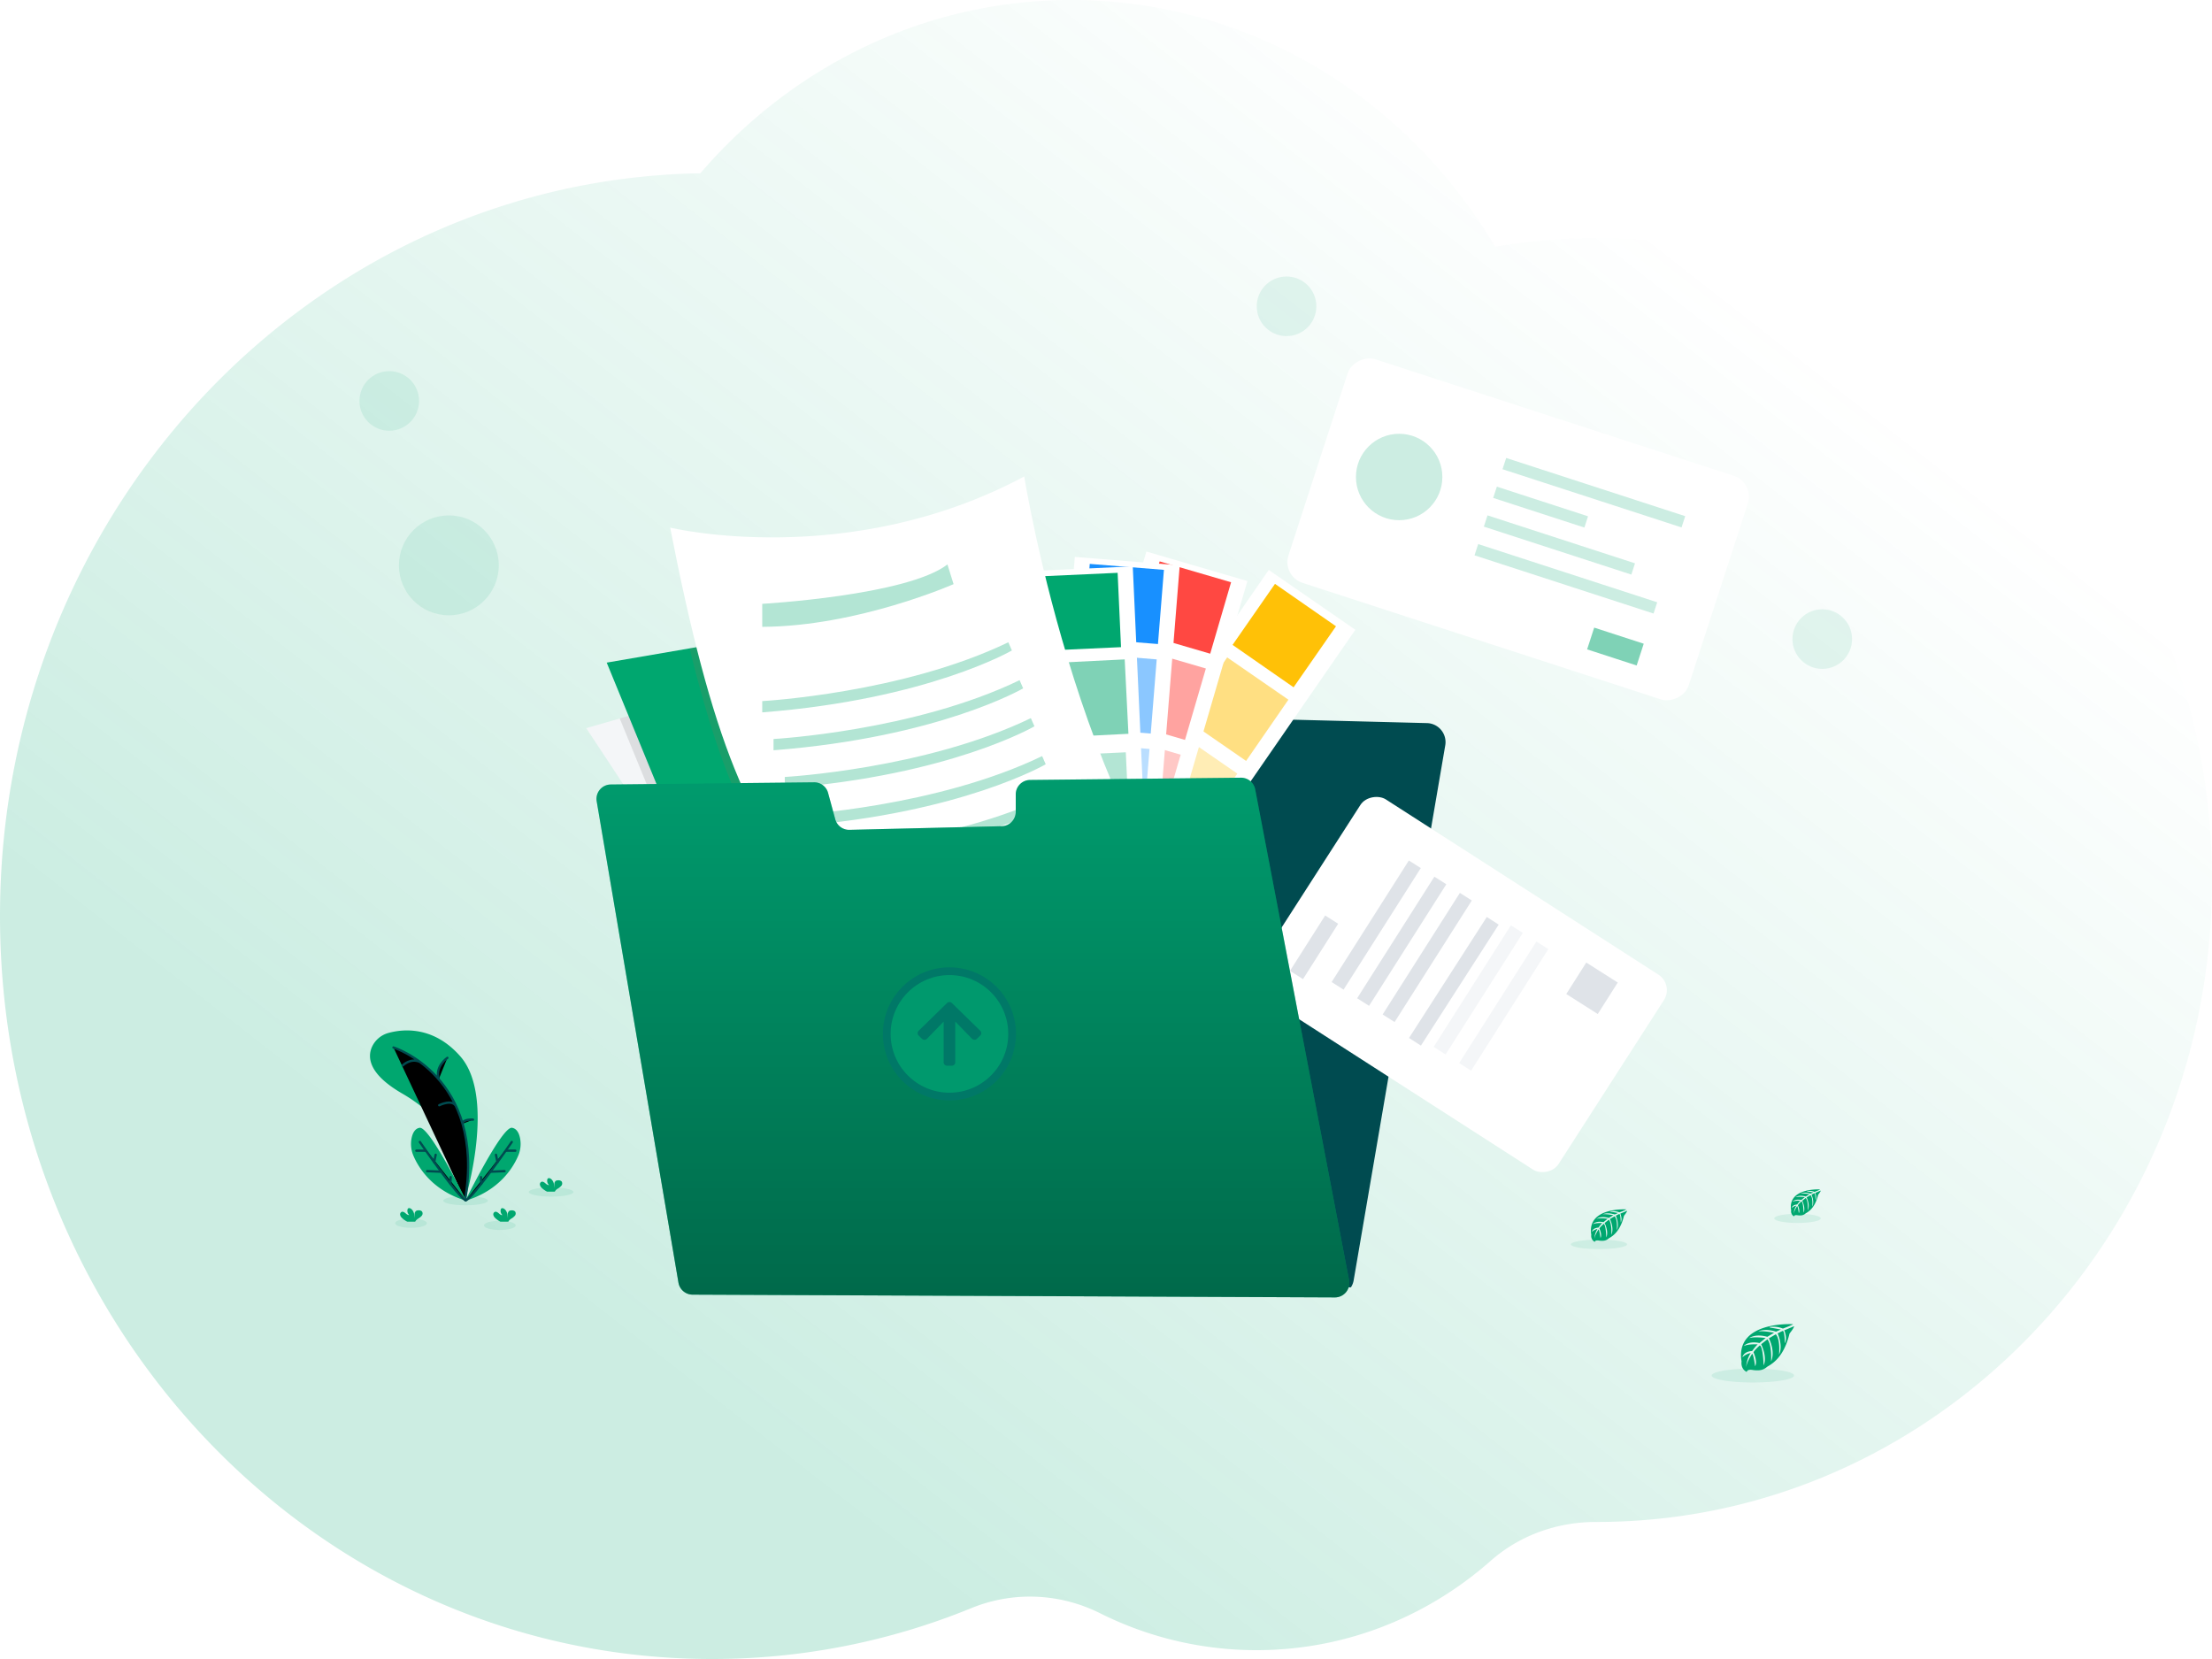 <svg class="MuiBox-root css-olkjfu" viewBox="0 0 480 360"
     xmlns="http://www.w3.org/2000/svg" width="480" height="360">
    <defs>
        <linearGradient id="BG" x1="19.496%" x2="77.479%" y1="71.822%" y2="16.69%">
            <stop offset="0%" stop-color="#00A76F"></stop>
            <stop offset="100%" stop-color="#00A76F" stop-opacity="0"></stop>
        </linearGradient>
        <linearGradient id="BG" x1="19.496%" x2="77.479%" y1="71.822%" y2="16.69%">
            <stop offset="0%" stop-color="#00A76F"></stop>
            <stop offset="100%" stop-color="#00A76F" stop-opacity="0"></stop>
        </linearGradient>
        <linearGradient id="linearGradient-2" x1="30.113%" x2="30.113%" y1="0%" y2="100%">
            <stop offset="0%" stop-opacity="0"></stop>
            <stop offset="100%"></stop>
        </linearGradient>
    </defs>
    <path fill="url(&quot;#BG&quot;)" fill-rule="nonzero"
          d="M0 198.78c0 41.458 14.945 79.236 39.539 107.786 28.214 32.765 69.128 53.365 114.734 53.434a148.44 148.44 0 0056.495-11.036c9.051-3.699 19.182-3.274 27.948 1.107a75.779 75.779 0 0033.957 8.01c5.023 0 9.942-.494 14.7-1.433 13.58-2.67 25.94-8.99 36.09-17.94 6.378-5.627 14.547-8.456 22.897-8.446h.142c27.589 0 53.215-8.732 74.492-23.696 19.021-13.36 34.554-31.696 44.904-53.224C474.92 234.58 480 213.388 480 190.958c0-76.93-59.774-139.305-133.498-139.305-7.516 0-14.88.663-22.063 1.899C305.418 21.42 271.355 0 232.499 0a103.651 103.651 0 00-45.88 10.661c-13.24 6.487-25.011 15.705-34.64 26.939-32.698.544-62.931 11.69-87.676 30.291C25.351 97.155 0 144.882 0 198.781z"
          opacity="0.2"></path>
    <defs>
        <linearGradient id="linearGradient-2" x1="30.113%" x2="30.113%" y1="0%" y2="100%">
            <stop offset="0%" stop-opacity="0"></stop>
            <stop offset="100%"></stop>
        </linearGradient>
    </defs>
    <path fill="#FF4842" fill-rule="nonzero"
          d="M293.006 206.192c-2.248 2.672-4.676 2.628-6.123 2.251l.054-1.384s5.979-2.733 5.827-2.159c-.057.215.057.733.242 1.292zM309.393 209.217c-3.818 2.206-6.058-.38-6.578-1.112.32-.84.801-2.204.703-2.592-.144-.577 5.827 2.155 5.827 2.155l.048 1.549zM305.303 187.204s3.632-2.093 4.425-1.151c.792.942-4.425 1.151-4.425 1.151zM307.497 188.355s-.598.299.721.681c1.318.383-.721-.681-.721-.681zM285.532 182.599c-.123.036 3.022 2.123 5.862.395-.012 0-5.154-.61-5.862-.395zM291.239 186.591s-.861 1.692-2.625 1.943c-1.764.251 2.625-1.943 2.625-1.943zM302.785 190.262s4.138 6.578 3.346 8.129c-.793 1.552-3.346-8.129-3.346-8.129zM294.62 216.416c0 .368 0 .712-.036.996-.107 1.33-3.381.828-3.381.828-2.99.416-4.066-1.019-4.422-2.392a5.444 5.444 0 01-.164-1.363 5.606 5.606 0 01.054-.819v-.272a1.998 1.998 0 011.859.379c1.331 1.08 3.095.252 3.095.252s1.294.107 1.793.538c.281.242.745-.341 1.098-.897.021.359.054 1.007.074 1.701.024.356.03.714.03 1.049z"
          opacity="0.05"></path>
    <path fill="#FF4842" fill-rule="nonzero"
          d="M289.37 216.339s-.897.879-2.589-.479a5.444 5.444 0 01-.164-1.363c.864.658 2.466 1.842 2.753 1.842zM294.62 216.416a.67.67 0 01-.519.132.672.672 0 01-.452-.287c.348-.266.669-.566.956-.897.009.359.015.717.015 1.052zM301.637 217.032c0 .371 0 .715.033.996.108 1.333 3.382.828 3.382.828 2.989.419 4.066-1.017 4.421-2.392a5.728 5.728 0 00.111-2.182v-.272a2.024 2.024 0 00-1.862.379c-1.331 1.08-3.092.251-3.092.251s-1.294.111-1.794.542c-.281.242-.744-.341-1.094-.897a61.426 61.426 0 00-.078 1.701c-.024.35-.03.708-.027 1.046z"
          opacity="0.05"></path>
    <path fill="#FF4842" fill-rule="nonzero"
          d="M306.887 216.949s.897.879 2.587-.479c.112-.444.169-.901.167-1.36-.867.655-2.47 1.839-2.754 1.839zM301.637 217.032a.67.67 0 00.969-.155 6.35 6.35 0 01-.957-.897c-.009.356-.014.714-.012 1.052zM319.614 106.269c.063-.138.123-.275.18-.41.057-.134.077-.209.11-.317-.11.237-.206.48-.29.727z"
          opacity="0.05"></path>
    <path fill="#004B50" fill-rule="nonzero"
          d="M157.592 279.461a4.114 4.114 0 01-.917-3.131l13.196-107.979 1.094-8.97a4.142 4.142 0 014.078-3.635l38.654-.257a4.135 4.135 0 004.108-4.249l-.015-.409a4.14 4.14 0 014.135-4.279h40.619a4.134 4.134 0 014.098 4.682 4.137 4.137 0 003.995 4.682l39.01.996a4.13 4.13 0 013.97 4.831l-19.502 113.909-.368 2.152a4.042 4.042 0 01-.598 1.543l-135.557.114z"></path>
    <path fill="#FFFFFF" fill-rule="nonzero"
          d="M251.257 123.297L274.098 123.297 274.098 200.823 251.257 200.823z"
          transform="rotate(34.64 262.678 162.06)"></path>
    <path fill="#FFC107" fill-rule="nonzero"
          d="M270.625 129.858L286.75 129.858 286.75 145.983 270.625 145.983z"
          transform="rotate(34.804 278.687 137.92)"></path>
    <path fill="#FFC107" fill-rule="nonzero"
          d="M260.276 145.813L276.423 145.813 276.423 161.961 260.276 161.961z" opacity="0.5"
          transform="rotate(34.64 268.35 153.887)"></path>
    <path fill="#FFC107" fill-rule="nonzero"
          d="M249.192 161.852L265.339 161.852 265.339 178 249.192 178z" opacity="0.3"
          transform="rotate(34.64 257.265 169.926)"></path>
    <path fill="#FFFFFF" fill-rule="nonzero"
          d="M237.473 121.334L260.314 121.334 260.314 198.568 237.473 198.568z"
          transform="rotate(16.29 248.893 159.951)"></path>
    <path fill="#FF4842" fill-rule="nonzero"
          d="M249.053 123.762L265.201 123.762 265.201 139.909 249.053 139.909z"
          transform="rotate(16.29 257.127 131.835)"></path>
    <path fill="#FF4842" fill-rule="nonzero"
          d="M243.584 142.474L259.732 142.474 259.732 158.621 243.584 158.621z" opacity="0.5"
          transform="rotate(16.29 251.658 150.547)"></path>
    <path fill="#FF4842" fill-rule="nonzero"
          d="M238.116 161.183L254.264 161.183 254.264 177.33 238.116 177.33z" opacity="0.3"
          transform="rotate(16.29 246.19 169.256)"></path>
    <path fill="#FFFFFF" fill-rule="nonzero"
          d="M230.099 121.642L252.941 121.642 252.941 198.875 230.099 198.875z"
          transform="rotate(4.6 241.52 160.258)"></path>
    <path fill="#1890FF" fill-rule="nonzero"
          d="M235.8 122.985L251.948 122.985 251.948 139.133 235.8 139.133z"
          transform="rotate(4.6 243.874 131.06)"></path>
    <path fill="#1890FF" fill-rule="nonzero"
          d="M234.234 142.413L250.382 142.413 250.382 158.561 234.234 158.561z" opacity="0.5"
          transform="rotate(4.6 242.308 150.487)"></path>
    <path fill="#1890FF" fill-rule="nonzero"
          d="M232.672 161.846L248.82 161.846 248.82 177.994 232.672 177.994z" opacity="0.3"
          transform="rotate(4.6 240.746 169.92)"></path>
    <path fill="#FFFFFF" fill-rule="nonzero"
          d="M224.737 123.385L247.578 123.385 247.578 200.618 224.737 200.618z"
          transform="rotate(-2.61 236.157 162.002)"></path>
    <path fill="#00A76F" fill-rule="nonzero"
          d="M226.751 124.66L242.899 124.66 242.899 140.807 226.751 140.807z"
          transform="rotate(-2.61 234.825 132.734)"></path>
    <path fill="#00A76F" fill-rule="nonzero"
          d="M228.306 143.479L244.473 143.479 244.473 159.647 228.306 159.647z" opacity="0.5"
          transform="rotate(-2.862 236.39 151.563)"></path>
    <path fill="#00A76F" fill-rule="nonzero"
          d="M228.525 163.609L244.673 163.609 244.673 179.756 228.525 179.756z" opacity="0.3"
          transform="rotate(-2.61 236.599 171.683)"></path>
    <path fill="#F4F6F8" fill-rule="nonzero"
          d="M232.679 225.726l-20.294 7.851-29.661 11.466c-1.121-2.093-2.771-4.921-4.813-8.297-7.026-11.642-18.65-29.75-29.001-45.665-11.66-17.938-21.696-33.075-21.696-33.075l7.265-2.093 59.346-17.23 38.854 87.043z"></path>
    <path fill="#000" fill-rule="nonzero"
          d="M232.679 225.726l-20.294 7.851a152.535 152.535 0 01-34.484 3.169c-7.026-11.642-18.65-29.75-29-45.665l-14.42-35.18 59.343-17.218 38.855 87.043z"
          opacity="0.1"></path>
    <path fill="#00A76F" fill-rule="nonzero"
          d="M247.777 220.841s-31.526 18.65-78.596 14.432l-37.525-91.486 17.984-3.091 62.168-10.677 35.279 89.043.69 1.779z"></path>
    <path fill="#FF4842" fill-rule="nonzero"
          d="M247.075 219.074c-7.424.365-16.013.329-24.654-.702-9.351-1.101-18.757-3.367-26.82-7.523-6.742-3.471-12.506-7.247-17.532-11.776-13.074-11.759-21.164-28.579-28.429-58.365l62.168-10.677 35.267 89.043z"
          opacity="0.1"></path>
    <path fill="#FFFFFF" fill-rule="nonzero"
          d="M270.203 213.959s-23.239 4.55-46.894 1.749c-9.351-1.1-18.757-3.367-26.82-7.522-6.742-3.471-12.503-7.247-17.532-11.777-16.181-14.557-24.725-36.866-33.536-81.918 0 0 38.633 9.325 76.836-11.101-.012.015 12.865 80.373 47.946 110.569z"></path>
    <path fill="#00A76F" fill-rule="nonzero"
          d="M165.405 131.03s31.416-1.776 40.187-8.548l1.331 4.276s-20.758 9.157-41.518 9.268v-4.996zM165.405 152.137s30.417-1.665 53.399-12.766l.777 1.776s-18.237 10.647-54.176 13.433v-2.443zM167.853 160.362s30.418-1.665 53.397-12.766l.777 1.776s-18.237 10.643-54.174 13.433v-2.443zM170.299 168.599s30.417-1.666 53.399-12.766l.774 1.775s-18.237 10.647-54.173 13.433v-2.442zM172.748 176.835s30.417-1.665 53.396-12.766l.777 1.776s-18.237 10.647-54.173 13.433v-2.443zM175.193 185.075s30.417-1.665 53.399-12.766l.774 1.776s-18.237 10.643-54.173 13.433v-2.443z"
          opacity="0.3"></path>
    <path fill="#00A76F" fill-rule="nonzero"
          d="M389.069 287.344s-12.641-.762-11.152 8.097c0 0-.299 1.563 1.124 2.275 0 0 .021-.658 1.295-.434.454.077.916.099 1.375.066a2.832 2.832 0 001.677-.694c.468-.409 3.555-1.468 4.936-7.274 0 0 1.023-1.267.981-1.593l-2.132.897s.73 1.54.156 2.816c0 0-.069-2.759-.479-2.691-.083 0-1.109.533-1.109.533s1.253 2.69.299 4.628c0 0 .359-3.304-.699-4.434l-1.495.876s1.465 2.768.472 5.029c0 0 .254-3.465-.789-4.817l-1.361 1.062s1.379 2.729.539 4.604c0 0-.111-4.036-.835-4.341 0 0-1.195 1.049-1.369 1.494 0 0 .942 1.98.356 3.026 0 0-.359-2.691-.652-2.691 0 0-1.196 1.794-1.309 2.99 0 0 .051-1.818 1.022-3.172a3.593 3.593 0 00-1.818.942s.186-1.262 2.111-1.37c0 0 .981-1.351 1.241-1.435 0 0-1.914-.158-3.074.356 0 0 1.023-1.196 3.427-.649l1.342-1.094s-2.52-.347-3.588.036c0 0 1.229-1.052 3.95-.299l1.462-.873s-2.147-.463-3.426-.299c0 0 1.348-.729 3.856.06l1.044-.47s-1.573-.299-2.033-.358c-.461-.06-.488-.174-.488-.174a5.426 5.426 0 012.957.329s2.222-.813 2.186-.954z"></path>
    <ellipse cx="380.363" cy="298.487" fill="#00A76F" fill-rule="nonzero" opacity="0.1" rx="8.945" ry="1.513"></ellipse>
    <path fill="#00A76F" fill-rule="nonzero"
          d="M394.956 258.102s-7.125-.43-6.279 4.565a1.218 1.218 0 00.631 1.283s.015-.371.733-.245c.255.042.515.054.774.036.349-.023.681-.159.945-.389.264-.23 2.003-.828 2.783-4.102 0 0 .577-.714.553-.897l-1.196.511s.41.87.087 1.591c0 0-.039-1.558-.269-1.522-.048 0-.625.299-.625.299s.706 1.495.173 2.61c0 0 .204-1.862-.394-2.502l-.846.496s.825 1.561.266 2.834c0 0 .143-1.955-.446-2.714l-.765.598s.774 1.539.299 2.595c0 0-.063-2.275-.469-2.446a4.75 4.75 0 00-.775.834s.532 1.118.204 1.707c0 0-.204-1.515-.368-1.521 0 0-.67 1.001-.739 1.689a3.671 3.671 0 01.577-1.794 2.007 2.007 0 00-1.025.532s.104-.711 1.196-.771c0 0 .553-.763.699-.81 0 0-1.079-.09-1.734.2 0 0 .577-.67 1.932-.365l.759-.619s-1.423-.194-2.024.021c0 0 .694-.598 2.227-.161l.826-.494a7.445 7.445 0 00-1.935-.164s.763-.413 2.174.033l.598-.263s-.897-.177-1.148-.203c-.252-.027-.275-.099-.275-.099a3.078 3.078 0 011.668.185s1.232-.46 1.208-.538z"></path>
    <ellipse cx="390.052" cy="264.383" fill="#00A76F" fill-rule="nonzero" opacity="0.1" rx="5.044" ry="1"></ellipse>
    <path fill="#00A76F" fill-rule="nonzero"
          d="M352.896 262.437s-8.604-.52-7.588 5.51a1.47 1.47 0 00.763 1.549s0-.449.897-.299c.309.052.623.067.935.045a1.923 1.923 0 001.142-.473c.318-.279 2.419-.998 3.361-4.951 0 0 .697-.861.667-1.085l-1.468.622s.496 1.046.104 1.916c0 0-.048-1.877-.326-1.835-.056 0-.753.364-.753.364s.852 1.824.209 3.152c0 0 .245-2.249-.475-3.02l-1.023.598s.996 1.886.32 3.423c0 0 .174-2.359-.535-3.289l-.927.724s.939 1.857.365 3.133c0 0-.072-2.747-.565-2.954 0 0-.81.715-.933 1.008 0 0 .64 1.348.242 2.06 0 0-.245-1.83-.445-1.839 0 0-.804 1.214-.897 2.042.04-.768.28-1.512.697-2.159a2.427 2.427 0 00-1.235.643s.125-.858 1.435-.933c0 0 .667-.92.846-.974 0 0-1.303-.111-2.093.239 0 0 .694-.807 2.329-.44l.915-.747s-1.713-.233-2.442.024c0 0 .837-.715 2.69-.191l.996-.598s-1.462-.314-2.335-.201c0 0 .921-.496 2.625.042l.711-.32s-1.07-.209-1.384-.242c-.314-.033-.329-.119-.329-.119a3.69 3.69 0 012.012.221s1.519-.553 1.492-.646z"></path>
    <ellipse cx="346.97" cy="270.022" fill="#00A76F" fill-rule="nonzero" opacity="0.1" rx="6.09" ry="1.028"></ellipse>
    <rect width="51.026" height="91.312" x="303.926" y="69.211" fill="#FFFFFF" fill-rule="nonzero" rx="4.737"
          transform="rotate(-71.99 329.44 114.867)"></rect>
    <circle cx="303.613" cy="103.507" r="9.376" fill="#00A76F" fill-rule="nonzero" opacity="0.2"></circle>
    <path fill="#00A76F" fill-rule="nonzero"
          d="M344.582 86.488L347.151 86.488 347.151 127.337 344.582 127.337z" opacity="0.2"
          transform="rotate(-71.99 345.867 106.913)"></path>
    <path fill="#00A76F" fill-rule="nonzero"
          d="M333.028 99.637L335.597 99.637 335.597 120.446 333.028 120.446z" opacity="0.2"
          transform="rotate(-71.99 334.312 110.042)"></path>
    <path fill="#00A76F" fill-rule="nonzero"
          d="M337.109 101.431L339.677 101.431 339.677 135.086 337.109 135.086z" opacity="0.2"
          transform="rotate(-71.99 338.393 118.259)"></path>
    <path fill="#00A76F" fill-rule="nonzero"
          d="M338.505 105.174L341.074 105.174 341.074 146.023 338.505 146.023z" opacity="0.2"
          transform="rotate(-71.99 339.79 125.599)"></path>
    <path fill="#00A76F" fill-rule="nonzero"
          d="M348.061 134.648L353.027 134.648 353.027 145.952 348.061 145.952z" opacity="0.5"
          transform="rotate(-71.99 350.544 140.3)"></path>
    <rect width="50.3" height="78.305" x="291.549" y="174.486" fill="#FFFFFF" fill-rule="nonzero" rx="4"
          transform="rotate(-57.265 316.7 213.638)"></rect>
    <path fill="#DFE3E8" fill-rule="nonzero"
          d="M278.038 203.889L292.27 203.889 292.27 207.237 278.038 207.237z"
          transform="rotate(-57.57 285.154 205.563)"></path>
    <path fill="#DFE3E8" fill-rule="nonzero"
          d="M283.008 199.202L314.263 199.202 314.263 202.272 283.008 202.272z"
          transform="rotate(-57.57 298.635 200.737)"></path>
    <path fill="#DFE3E8" fill-rule="nonzero"
          d="M288.544 202.716L319.799 202.716 319.799 205.786 288.544 205.786z"
          transform="rotate(-57.57 304.171 204.251)"></path>
    <path fill="#DFE3E8" fill-rule="nonzero"
          d="M294.079 206.236L325.334 206.236 325.334 209.306 294.079 209.306z"
          transform="rotate(-57.57 309.706 207.771)"></path>
    <path fill="#DFE3E8" fill-rule="nonzero"
          d="M299.88 211.407L331.091 211.407 331.091 214.473 299.88 214.473z"
          transform="rotate(-57.265 315.485 212.94)"></path>
    <path fill="#F4F6F8" fill-rule="nonzero"
          d="M305.15 213.269L336.405 213.269 336.405 216.339 305.15 216.339z"
          transform="rotate(-57.57 320.777 214.804)"></path>
    <path fill="#F4F6F8" fill-rule="nonzero"
          d="M310.686 216.783L341.941 216.783 341.941 219.853 310.686 219.853z"
          transform="rotate(-57.57 326.313 218.318)"></path>
    <path fill="#DFE3E8" fill-rule="nonzero"
          d="M341.418 210.407L349.511 210.407 349.511 218.5 341.418 218.5z"
          transform="rotate(-57.57 345.465 214.454)"></path>
    <path fill="#00A76F" fill-rule="nonzero"
          d="M269.277 168.76l-45.767.493a3.127 3.127 0 00-3.094 3.125v3.782a3.127 3.127 0 01-3.05 3.124l-33.024.792a3.124 3.124 0 01-3.095-2.308l-1.551-5.701a3.124 3.124 0 00-3.053-2.308l-44.113.475a3.125 3.125 0 00-3.05 3.648l17.747 104.449a3.129 3.129 0 003.071 2.604l139.363.598a3.129 3.129 0 003.082-3.714l-20.366-106.521a3.125 3.125 0 00-3.1-2.538z"></path>
    <path fill="#007867" fill-rule="nonzero"
          d="M269.277 168.76l-45.767.493a3.127 3.127 0 00-3.094 3.125v3.782a3.127 3.127 0 01-3.05 3.124l-33.024.792a3.124 3.124 0 01-3.095-2.308l-1.551-5.701a3.124 3.124 0 00-3.053-2.308l-44.113.475a3.125 3.125 0 00-3.05 3.648l17.747 104.449a3.129 3.129 0 003.071 2.604l139.363.598a3.129 3.129 0 003.082-3.714l-20.366-106.521a3.125 3.125 0 00-3.1-2.538z"
          opacity="0.243"></path>
    <path fill="url(&quot;#linearGradient-2&quot;)" fill-rule="nonzero"
          d="M269.277 168.76l-45.767.493a3.127 3.127 0 00-3.094 3.125v3.782a3.127 3.127 0 01-3.05 3.124l-33.024.792a3.124 3.124 0 01-3.095-2.308l-1.551-5.701a3.124 3.124 0 00-3.053-2.308l-44.113.475a3.125 3.125 0 00-3.05 3.648l17.747 104.449a3.129 3.129 0 003.071 2.604l139.363.598a3.129 3.129 0 003.082-3.714l-20.366-106.521a3.125 3.125 0 00-3.1-2.538z"
          opacity="0.32"></path>
    <ellipse cx="119.593" cy="258.664" fill="#00A76F" fill-rule="nonzero" opacity="0.1" rx="4.846" ry="1"></ellipse>
    <ellipse cx="101.03" cy="260.545" fill="#00A76F" fill-rule="nonzero" opacity="0.1" rx="4.846" ry="1"></ellipse>
    <ellipse cx="108.459" cy="265.905" fill="#00A76F" fill-rule="nonzero" opacity="0.1" rx="3.444" ry="1"></ellipse>
    <ellipse cx="89.193" cy="265.433" fill="#00A76F" fill-rule="nonzero" opacity="0.1" rx="3.444" ry="1"></ellipse>
    <path fill="#00A76F" fill-rule="nonzero"
          d="M100.925 260.398s6.796-22.279-1.064-31.204c-5.881-6.676-12.557-5.877-15.547-5.052a5.528 5.528 0 00-3.564 2.963c-1.046 2.254-.858 5.913 6.521 10.186 12.35 7.151 13.119 16.96 13.119 16.96l.535 6.147z"></path>
    <path stroke="#004B50" stroke-linecap="round" stroke-width="0.5px"
          d="M85.382 227.302s20.031 6.278 15.546 33.096M97.083 229.547s-2.76 1.86-1.88 4.655M87.39 231.203s1.687-1.716 3.741-.768M95.31 239.832s2.963-1.495 3.728.379M102.638 242.962s-2.224-.176-2.263.897"></path>
    <path fill="#00A76F" fill-rule="nonzero"
          d="M101.2 260.575s-7.961-16.193-10.147-15.846c-1.037.17-1.516 1.196-1.734 2.218a6.516 6.516 0 00.434 3.941c1.13 2.601 4.165 7.519 11.447 9.687z"></path>
    <path stroke="#004B50" stroke-linecap="round" stroke-width="0.5px"
          d="M91.113 247.808s8.353 12.115 9.968 12.647"></path>
    <path stroke="#004B50" stroke-linecap="round" stroke-width="0.5px" d="M90.344 249.701L92.293 249.701"></path>
    <path stroke="#004B50" stroke-linecap="round" stroke-width="0.5px" d="M92.68 254.132L95.738 254.263"></path>
    <path stroke="#004B50" stroke-linecap="round" stroke-width="0.5px" d="M94.542 250.586L94.21 252.179"></path>
    <path stroke="#004B50" stroke-linecap="round" stroke-width="0.5px" d="M97.792 255.432L97.732 256.879"></path>
    <path fill="#00A76F" fill-rule="nonzero"
          d="M100.964 260.575s7.959-16.193 10.144-15.846c1.041.17 1.519 1.196 1.734 2.218a6.514 6.514 0 01-.433 3.941c-1.13 2.601-4.168 7.519-11.445 9.687z"></path>
    <path stroke="#004B50" stroke-linecap="round" stroke-width="0.5px"
          d="M111.051 247.808s-8.371 12.115-9.97 12.647"></path>
    <path stroke="#004B50" stroke-linecap="round" stroke-width="0.5px" d="M111.82 249.701L109.871 249.701"></path>
    <path stroke="#004B50" stroke-linecap="round" stroke-width="0.5px" d="M109.485 254.132L106.426 254.263"></path>
    <path stroke="#004B50" stroke-linecap="round" stroke-width="0.5px" d="M107.622 250.586L107.954 252.179"></path>
    <path stroke="#004B50" stroke-linecap="round" stroke-width="0.5px" d="M104.372 255.432L104.432 256.879"></path>
    <path fill="#00A76F" fill-rule="nonzero"
          d="M87.295 264.357a1.375 1.375 0 01-.452-.685.599.599 0 01.317-.697c.3-.11.598.09.837.299.24.21.512.431.81.38a1.237 1.237 0 01-.382-1.16.47.47 0 01.105-.236c.161-.174.454-.099.648.039.598.43.787 1.264.79 2.018.03-.277.03-.555 0-.831a.853.853 0 01.334-.727.938.938 0 01.476-.114.988.988 0 01.774.222.767.767 0 01-.03.947c-.229.257-.5.474-.801.64a1.805 1.805 0 00-.571.547.399.399 0 00-.042.096h-1.74a4.826 4.826 0 01-1.073-.738zM117.626 257.833a1.355 1.355 0 01-.452-.682.599.599 0 01.314-.696c.299-.111.598.089.837.299.239.209.509.436.817.391a1.236 1.236 0 01-.386-1.157.472.472 0 01.107-.236c.162-.173.455-.099.649.036.613.433.787 1.268.79 2.021a4.008 4.008 0 000-.834.852.852 0 01.299-.736.955.955 0 01.475-.11.998.998 0 01.774.218.768.768 0 01-.033.951 2.996 2.996 0 01-.798.64 1.767 1.767 0 00-.571.544.499.499 0 00-.042.098h-1.701a4.78 4.78 0 01-1.079-.747zM107.518 264.357a1.406 1.406 0 01-.455-.685.6.6 0 01.317-.697c.299-.11.598.09.837.299.239.21.505.437.816.395a1.247 1.247 0 01-.385-1.16.472.472 0 01.107-.236c.162-.174.455-.099.649.039.613.43.783 1.264.789 2.018.03-.277.03-.555 0-.832a.855.855 0 01.314-.735.93.93 0 01.476-.114.988.988 0 01.774.222.764.764 0 01-.033.947 3.028 3.028 0 01-.798.64 1.798 1.798 0 00-.571.547.411.411 0 00-.042.096h-1.734c-.385-.2-.742-.45-1.061-.744z"></path>
    <circle cx="84.467" cy="87.003" r="6.467" fill="#00A76F" fill-rule="nonzero" opacity="0.1"></circle>
    <circle cx="395.425" cy="138.681" r="6.467" fill="#00A76F" fill-rule="nonzero" opacity="0.1"></circle>
    <circle cx="279.178" cy="66.467" r="6.467" fill="#00A76F" fill-rule="nonzero" opacity="0.1"></circle>
    <circle cx="97.4" cy="122.68" r="10.838" fill="#00A76F" fill-rule="nonzero" opacity="0.1"></circle>
    <path fill="#007867" fill-rule="nonzero"
          d="M206.029 209.911c-7.975 0-14.44 6.465-14.44 14.44s6.465 14.44 14.44 14.44 14.44-6.465 14.44-14.44-6.465-14.44-14.44-14.44z"></path>
    <path fill="#00A76F" fill-rule="nonzero"
          d="M206.029 211.59c7.047 0 12.761 5.714 12.761 12.761 0 7.048-5.714 12.761-12.761 12.761-7.048 0-12.761-5.713-12.761-12.761.006-7.045 5.716-12.754 12.761-12.761"
          opacity="0.72"></path>
    <path fill="#007867" fill-rule="nonzero"
          d="M200.058 225.406l-.699-.681a.721.721 0 010-1.065l6.127-5.984a.753.753 0 01.546-.231c.206 0 .404.083.545.231l6.127 5.978a.733.733 0 010 1.065l-.699.682a.768.768 0 01-1.091 0l-3.622-3.727v8.843a.725.725 0 01-.219.523.76.76 0 01-.534.217h-1.009a.75.75 0 01-.759-.74v-8.832l-3.622 3.726a.768.768 0 01-1.091-.005z"></path>
</svg>
